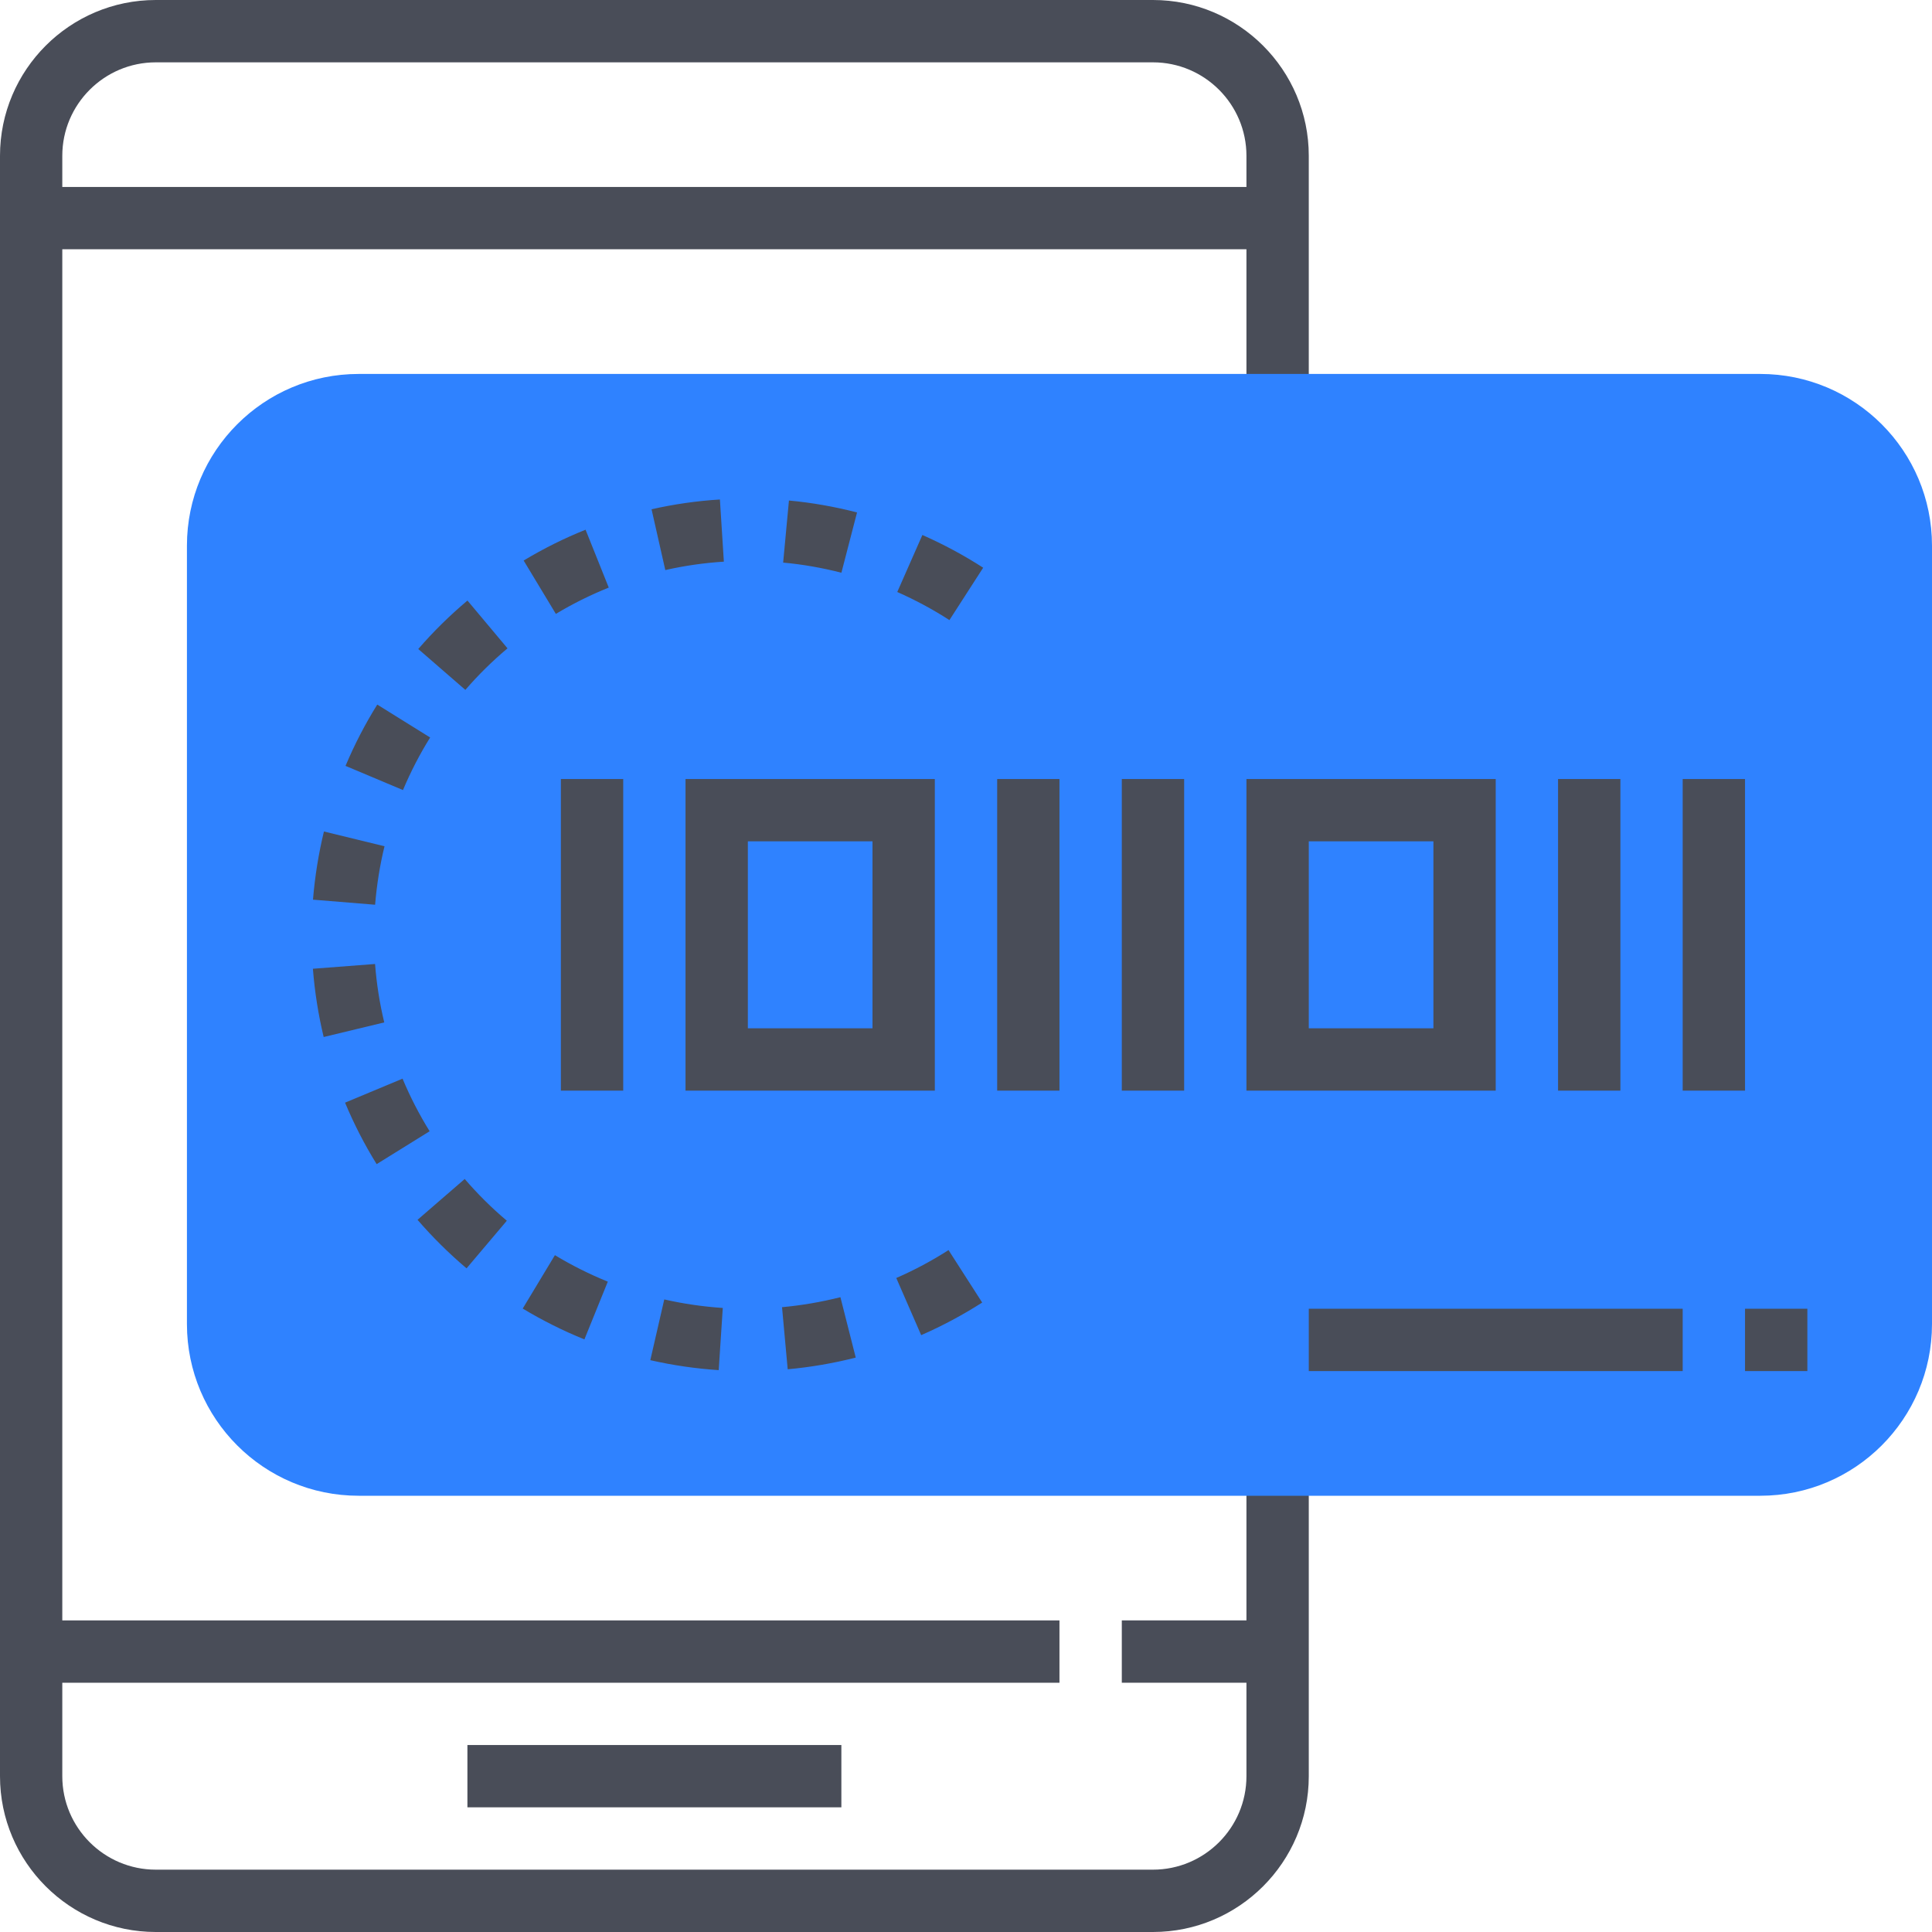 <svg width="45" height="45" viewBox="0 0 45 45" fill="none" xmlns="http://www.w3.org/2000/svg">
<g clip-path="url(#clip0_812_13541)">
<path d="M26.855 0H3.629C1.628 0 -0 1.628 -0 3.629V41.371C-0 43.372 1.628 45 3.629 45H26.855C28.856 45 30.484 43.372 30.484 41.371V3.629C30.484 1.628 28.856 0 26.855 0ZM3.629 1.452H26.855C28.055 1.452 29.032 2.429 29.032 3.629V4.355H1.451V3.629C1.451 2.429 2.428 1.452 3.629 1.452ZM26.855 43.548H3.629C2.428 43.548 1.451 42.572 1.451 41.371V39.194H24.677V37.742H1.451V5.806H29.032V41.371C29.032 42.572 28.055 43.548 26.855 43.548Z" fill="#494D58"/>
<path d="M41 34.839C43.209 34.839 45 33.048 45 30.839V12.71C45 10.501 43.209 8.71 41 8.71H8.354C6.145 8.71 4.354 10.501 4.354 12.71V30.839C4.354 33.048 6.145 34.839 8.354 34.839H41Z" fill="#2F82FF"/>
<path d="M19.597 40.645H10.887V42.096H19.597V40.645Z" fill="#494D58"/>
<path d="M29.758 37.742H26.129V39.194H29.758V37.742Z" fill="#494D58"/>
<path d="M21.774 25.403H15.967V18.145H21.774V25.403ZM17.419 23.951H20.322V19.596H17.419V23.951Z" fill="#494D58"/>
<path d="M14.516 18.145H13.064V25.403H14.516V18.145Z" fill="#494D58"/>
<path d="M34.838 25.403H29.032V18.145H34.838V25.403ZM30.484 23.951H33.387V19.596H30.484V23.951Z" fill="#494D58"/>
<path d="M24.677 18.145H23.226V25.403H24.677V18.145Z" fill="#494D58"/>
<path d="M27.581 18.145H26.129V25.403H27.581V18.145Z" fill="#494D58"/>
<path d="M37.742 18.145H36.29V25.403H37.742V18.145Z" fill="#494D58"/>
<path d="M40.645 18.145H39.193V25.403H40.645V18.145Z" fill="#494D58"/>
<path d="M16.74 31.913C16.204 31.878 15.668 31.8 15.147 31.681L15.472 30.266C15.917 30.368 16.376 30.434 16.835 30.465L16.74 31.913ZM18.347 31.893L18.215 30.447C18.67 30.405 19.128 30.327 19.575 30.214L19.932 31.621C19.412 31.753 18.879 31.845 18.347 31.893ZM13.612 31.197C13.117 30.997 12.634 30.755 12.175 30.479L12.925 29.235C13.318 29.473 13.733 29.68 14.157 29.852L13.612 31.197ZM21.456 31.098L20.876 29.767C21.297 29.584 21.706 29.365 22.093 29.117L22.877 30.339C22.425 30.628 21.947 30.884 21.456 31.098ZM10.867 29.542C10.459 29.197 10.075 28.817 9.725 28.412L10.824 27.461C11.125 27.81 11.454 28.137 11.805 28.433L10.867 29.542ZM8.773 27.115C8.49 26.659 8.243 26.177 8.037 25.683L9.376 25.124C9.553 25.547 9.765 25.959 10.007 26.349L8.773 27.115ZM7.539 24.154C7.415 23.637 7.33 23.102 7.288 22.564L8.736 22.453C8.771 22.914 8.843 23.372 8.95 23.814L7.539 24.154ZM8.737 21.073L7.29 20.955C7.334 20.418 7.42 19.883 7.545 19.367L8.956 19.711C8.848 20.153 8.775 20.611 8.737 21.073ZM9.386 18.402L8.048 17.839C8.255 17.346 8.504 16.865 8.787 16.411L10.019 17.178C9.776 17.567 9.564 17.979 9.386 18.402ZM10.839 16.069L9.742 15.117C10.092 14.712 10.478 14.333 10.888 13.988L11.821 15.101C11.47 15.396 11.139 15.721 10.839 16.069ZM22.114 14.443C21.73 14.195 21.32 13.975 20.899 13.789L21.484 12.461C21.976 12.678 22.452 12.934 22.9 13.223L22.114 14.443ZM12.947 14.299L12.197 13.056C12.655 12.78 13.14 12.538 13.639 12.338L14.179 13.686C13.752 13.858 13.337 14.064 12.947 14.299ZM19.598 13.34C19.152 13.226 18.696 13.145 18.241 13.104L18.376 11.658C18.907 11.707 19.441 11.801 19.962 11.936L19.598 13.34ZM15.496 13.278L15.176 11.862C15.696 11.744 16.232 11.667 16.768 11.634L16.86 13.082C16.4 13.111 15.941 13.177 15.496 13.278Z" fill="#494D58"/>
<path d="M42.097 30.483H40.645V31.935H42.097V30.483Z" fill="#494D58"/>
<path d="M39.193 30.483H30.484V31.935H39.193V30.483Z" fill="#494D58"/>
</g>
<defs>
<clipPath id="clip0_812_13541">
<rect width="45" height="45" fill="white" transform="translate(-0)"/>
</clipPath>
</defs>
</svg>
